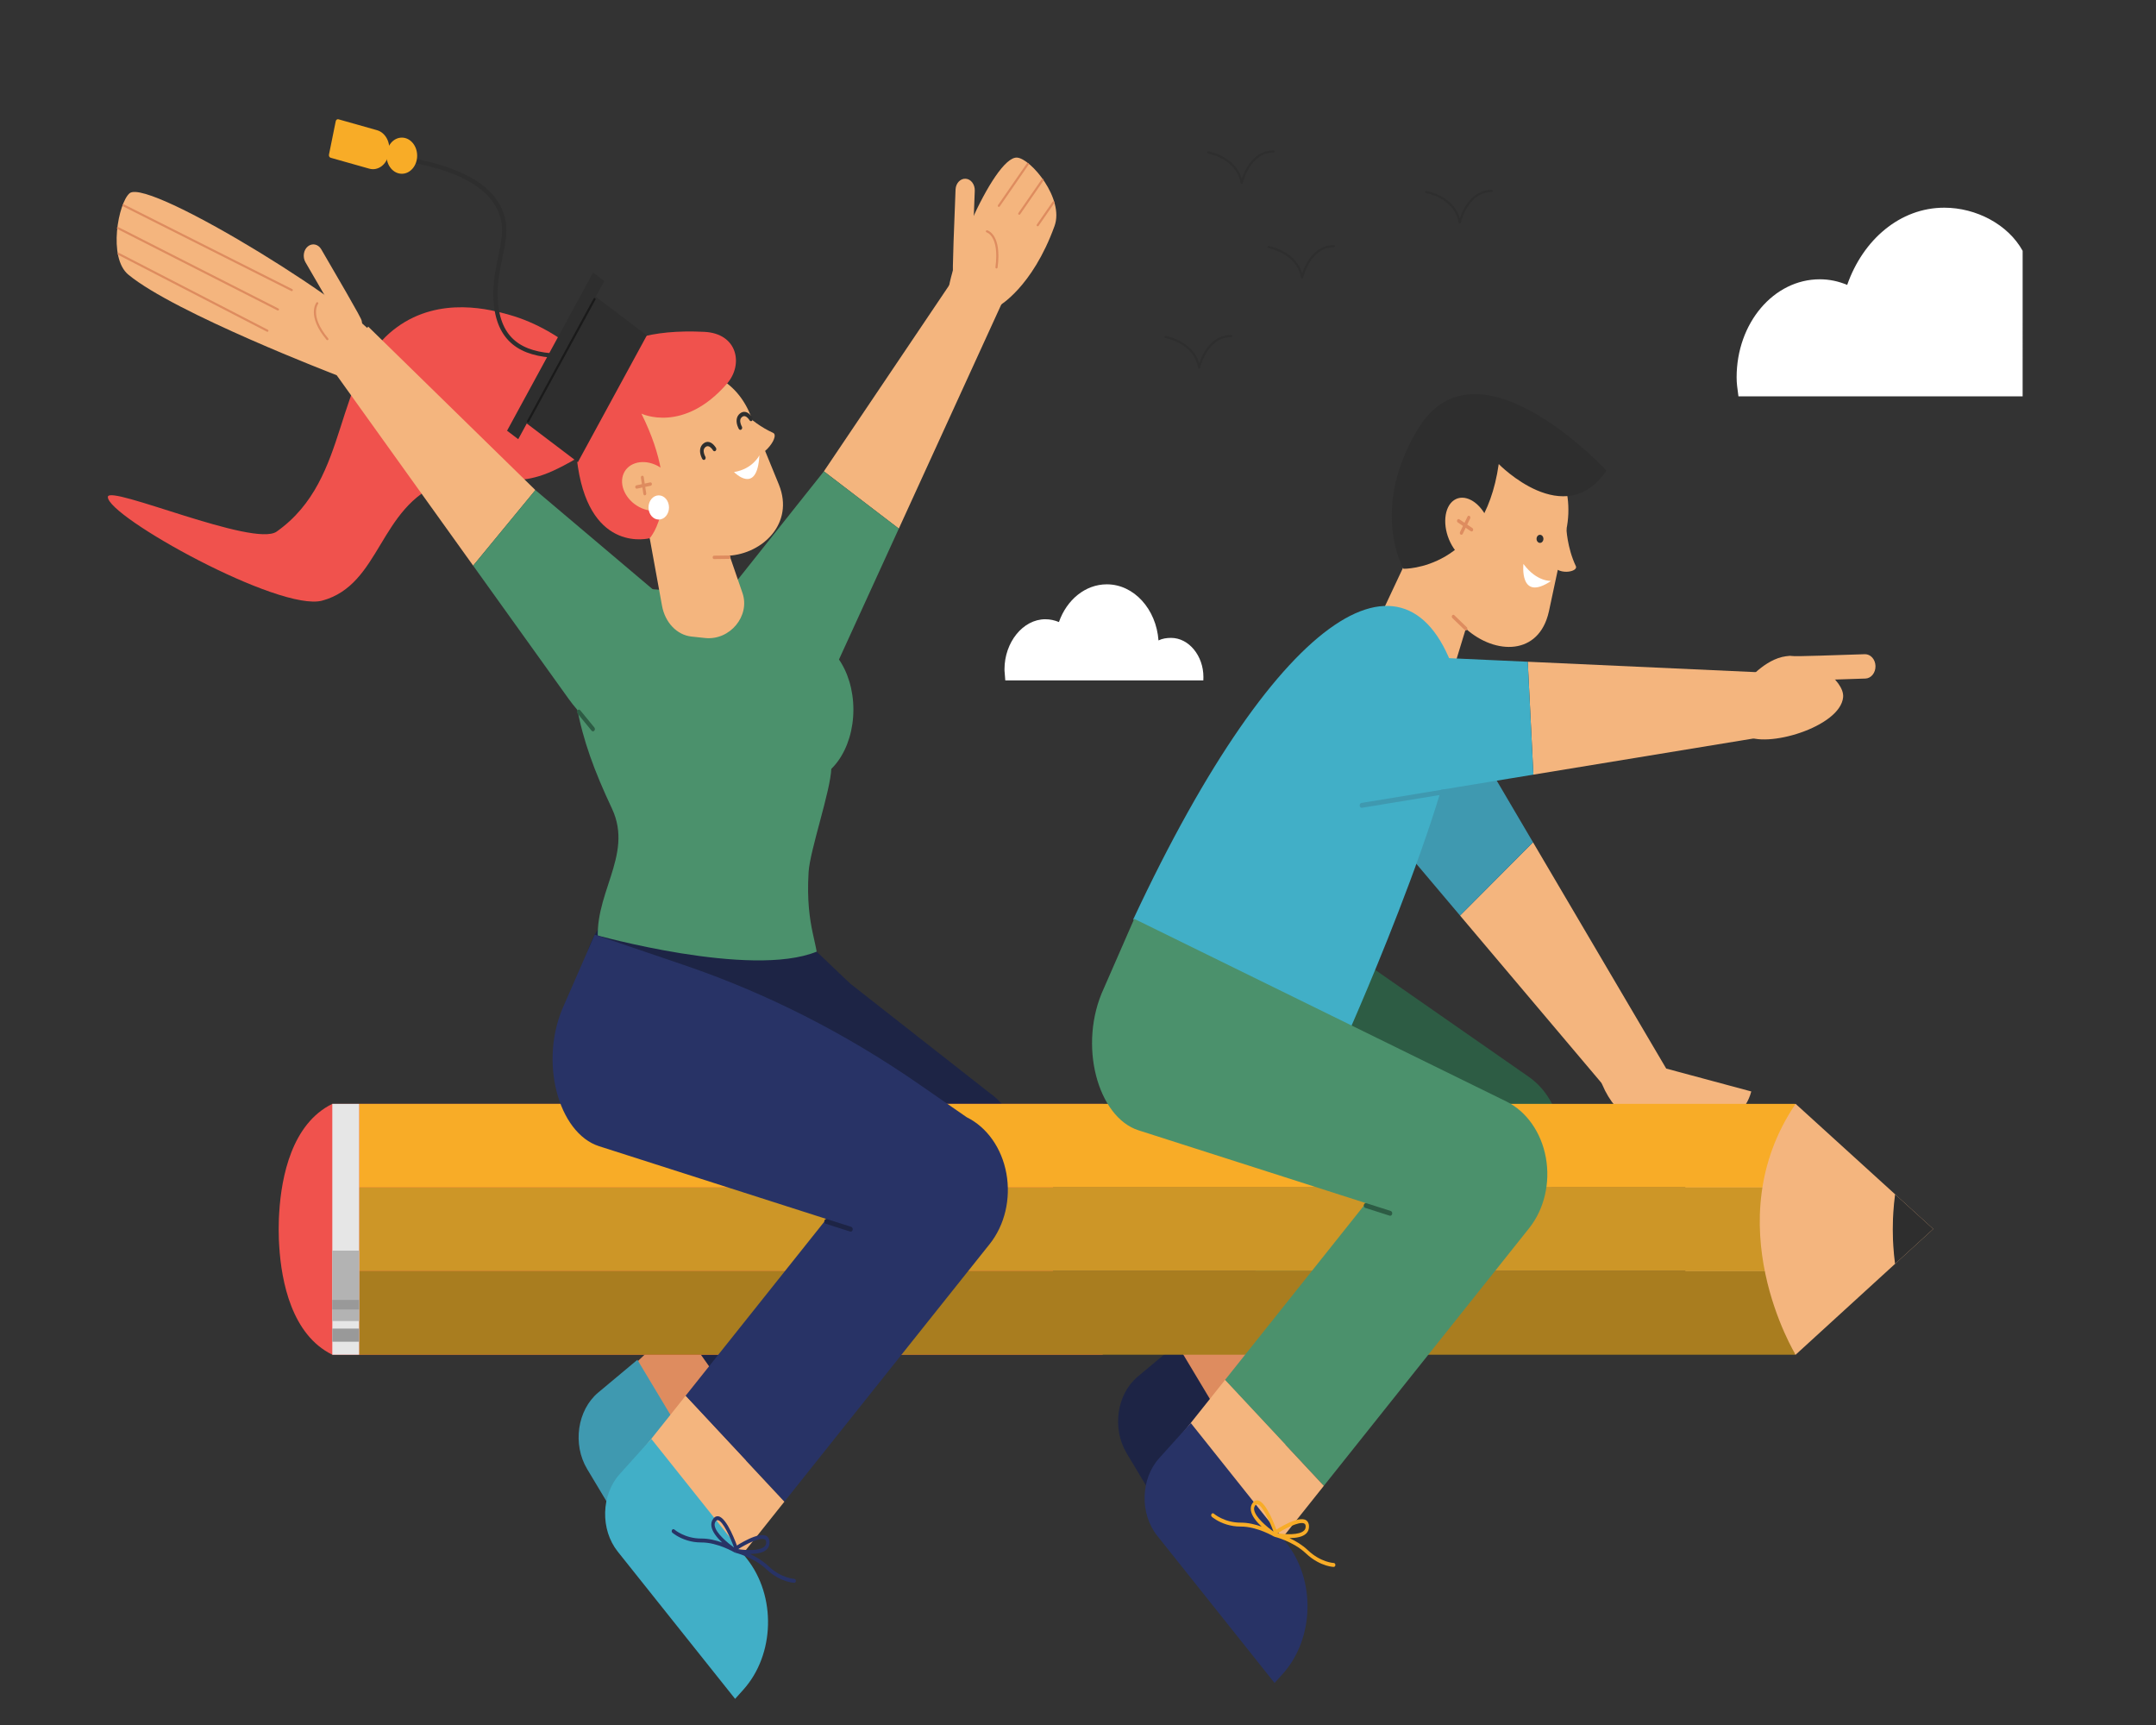 <?xml version="1.0" encoding="utf-8"?>
<!-- Generator: Adobe Illustrator 16.0.2, SVG Export Plug-In . SVG Version: 6.00 Build 0)  -->
<!DOCTYPE svg PUBLIC "-//W3C//DTD SVG 1.1//EN" "http://www.w3.org/Graphics/SVG/1.1/DTD/svg11.dtd">
<svg version="1.1" id="Layer_1" xmlns="http://www.w3.org/2000/svg" xmlns:xlink="http://www.w3.org/1999/xlink" x="0px" y="0px"
	 width="500px" height="400px" viewBox="0 0 500 400" enable-background="new 0 0 500 400" xml:space="preserve">
<rect x="0" y="0" width="500" height="400" fill="#333333" stroke="none"/>
<g>
	<path fill="#FFFFFF" d="M469.072,58.157c-3.382-6.116-10.775-9.996-18.176-9.996c-10.236,0-18.831,7.396-22.513,17.905
		c-2.015-0.84-4.093-1.302-6.352-1.302c-10.676,0-19.289,10.129-19.289,22.734c0,1.538,0.176,2.413,0.423,4.409h65.906"/>
	<path fill="#FFFFFF" d="M279.067,157.772c0.005,0,0.017-0.661,0.017-0.794c0-4.892-3.357-9.061-7.502-9.061
		c-1.034,0-2.018,0.146-2.914,0.591c-0.528-7.261-5.687-13.012-11.978-13.012c-5.013,0-9.309,3.598-11.112,8.748
		c-0.986-0.412-2.048-0.651-3.154-0.651c-5.23,0-9.471,5.403-9.471,11.575c0,0.756,0.063,0.606,0.183,2.602h45.93V157.772z"/>
	<path fill="#F0524D" d="M118.244,73.04c-4.206-1.185-16.133-4.547-26.268,2.894C76.74,87.12,81.74,110.846,64.155,123.272
		c-5.267,3.723-39.015-10.966-39.142-8.051c-0.201,4.526,39.828,26.73,49.708,24.053c13.614-3.687,13.1-21.757,27.858-27.387
		c9.978-3.806,14.621,2.777,26.63-3.164c3.444-1.703,11.131-5.508,12.33-11.949C143.316,87.229,130.003,76.355,118.244,73.04z"/>
	
		<linearGradient id="SVGID_1_" gradientUnits="userSpaceOnUse" x1="2308.493" y1="-1964.137" x2="2361.8" y2="-1964.137" gradientTransform="matrix(-0.288 -0.958 0.958 -0.288 2765.448 1764.925)">
		<stop  offset="0.242" style="stop-color:#F4B57E"/>
		<stop  offset="0.734" style="stop-color:#F4B57E"/>
	</linearGradient>
	<polygon fill="url(#SVGID_1_)" points="222.438,62.719 191.065,109.296 208.445,122.578 232.355,70.286 	"/>
	<path fill="#4B916C" d="M167.702,138.682c-9.942,14.71,1.081,25.829,1.081,25.829c3.961,5.132,11.041,19.345,21.578-2.384
		l18.084-39.55l-17.377-13.279L167.702,138.682z"/>
	<g>
		<path fill="#1D2445" d="M237.047,267.831c-0.367-5.982-3.197-11.367-7.57-14.415l-77.206-60.558l-14.34,23.883
			c-5.33,9.691-2.703,24.824,6.302,29.362l50.251,25.349l-37.178,35.268l19.816,28.06l54.186-51.398
			C235.265,279.623,237.414,273.813,237.047,267.831z"/>
		
			<linearGradient id="SVGID_2_" gradientUnits="userSpaceOnUse" x1="-495.146" y1="-1244.914" x2="-457.313" y2="-1244.914" gradientTransform="matrix(0.99 0.139 -0.139 0.99 457.956 1627.857)">
			<stop  offset="0.242" style="stop-color:#DE8C5F"/>
			<stop  offset="0.734" style="stop-color:#DE8C5F"/>
		</linearGradient>
		<polygon fill="url(#SVGID_2_)" points="140.631,322.537 160.012,351.005 177.12,334.778 157.306,306.72 		"/>
	</g>
	<path fill="#3F99B0" d="M159.112,378.914l-22.942-38.259c-3.442-5.739-2.292-13.688,2.571-17.753l9.08-7.588l18.097,30.176
		c6.119,10.204,4.072,24.33-4.571,31.557L159.112,378.914z"/>
	
		<linearGradient id="SVGID_3_" gradientUnits="userSpaceOnUse" x1="-476.794" y1="-887.198" x2="-450.161" y2="-887.198" gradientTransform="matrix(0.871 0.492 -0.492 0.871 296.897 1150.907)">
		<stop  offset="0.242" style="stop-color:#F4B57E"/>
		<stop  offset="0.734" style="stop-color:#F4B57E"/>
	</linearGradient>
	<polygon fill="url(#SVGID_3_)" points="313.115,157.762 327.974,126.123 339.99,145.611 331.097,174.761 	"/>
	
		<linearGradient id="SVGID_4_" gradientUnits="userSpaceOnUse" x1="149.379" y1="-1662.941" x2="180.219" y2="-1662.941" gradientTransform="matrix(1.228 -0.107 0.188 1.12 455.741 2002.141)">
		<stop  offset="0.242" style="stop-color:#F4B57E"/>
		<stop  offset="0.734" style="stop-color:#F4B57E"/>
	</linearGradient>
	<path fill="url(#SVGID_4_)" d="M339.352,145.235l-5.902-5.754c-5.605-5.465-7.638-10.862-5.051-18.884l7.568-25.63
		c0.021-0.07,0.084-0.111,0.145-0.092l15.57,4.895c8.571,2.695,13.719,13.02,11.551,23.172l-4.021,18.817
		c-0.078,0.343-0.165,0.681-0.259,1.01C356.199,152.32,345.943,151.657,339.352,145.235z"/>
	<path fill="#2E2E2E" d="M325.485,131.89c0,0,18.576,0.405,22.085-24.285c0,0,15.346,15.759,24.991,1.512
		c0,0-29.98-32.296-43.692-9.693C317.504,118.165,325.485,131.89,325.485,131.89z"/>
	
		<linearGradient id="SVGID_5_" gradientUnits="userSpaceOnUse" x1="350.235" y1="-2208.92" x2="360.497" y2="-2208.92" gradientTransform="matrix(0.866 -0.5 0.5 0.866 1137.292 2213.509)">
		<stop  offset="0.242" style="stop-color:#F4B57E"/>
		<stop  offset="0.734" style="stop-color:#F4B57E"/>
	</linearGradient>
	<path fill="url(#SVGID_5_)" d="M344.808,120.02c1.868,3.82,1.489,8.204-0.846,9.798c-2.336,1.591-5.741-0.214-7.611-4.034
		c-1.867-3.82-1.49-8.208,0.846-9.798C339.533,114.395,342.941,116.2,344.808,120.02z"/>
	
		<linearGradient id="SVGID_6_" gradientUnits="userSpaceOnUse" x1="-188.185" y1="-2076.127" x2="-182.502" y2="-2076.621" gradientTransform="matrix(1 0 0 0.611 547.44 1396.241)">
		<stop  offset="0.242" style="stop-color:#F4B57E"/>
		<stop  offset="0.734" style="stop-color:#F4B57E"/>
	</linearGradient>
	<path fill="url(#SVGID_6_)" d="M363.264,122.441c0,0,0.126,4.463,2.195,8.843c0.65,1.373-4.542,2.378-5.749-0.855
		S363.264,122.441,363.264,122.441z"/>
	<g>
		<path fill="#2D5C44" d="M362.154,264.146c-0.364-5.981-3.195-11.369-7.569-14.415l-80.47-56.041l-11.808,21.473
			c-5.329,9.689-1.97,22.719,7.032,27.259l50.253,25.344l-37.179,35.27l19.816,28.06l54.187-51.399
			C360.375,275.939,362.521,270.129,362.154,264.146z"/>
		
			<linearGradient id="SVGID_7_" gradientUnits="userSpaceOnUse" x1="-371.76" y1="-1265.898" x2="-333.929" y2="-1265.898" gradientTransform="matrix(0.99 0.139 -0.139 0.99 457.956 1627.857)">
			<stop  offset="0.242" style="stop-color:#DE8C5F"/>
			<stop  offset="0.734" style="stop-color:#DE8C5F"/>
		</linearGradient>
		<polygon fill="url(#SVGID_7_)" points="265.74,318.854 285.121,347.325 302.229,331.096 282.414,303.036 		"/>
	</g>
	<path fill="#1D2445" d="M284.22,375.229l-22.942-38.258c-3.441-5.74-2.291-13.688,2.57-17.752l9.082-7.589l18.096,30.178
		c6.118,10.202,4.073,24.327-4.57,31.553L284.22,375.229z"/>
	
		<linearGradient id="SVGID_8_" gradientUnits="userSpaceOnUse" x1="-208.838" y1="-1555.057" x2="-161.045" y2="-1555.057" gradientTransform="matrix(1 0 0 1 547.44 1781.439)">
		<stop  offset="0.242" style="stop-color:#F4B57E"/>
		<stop  offset="0.734" style="stop-color:#F4B57E"/>
	</linearGradient>
	<polygon fill="url(#SVGID_8_)" points="386.395,247.756 355.525,195.316 338.602,212.303 376.747,257.448 	"/>
	<path fill="#3F99B0" d="M334.58,159.73c-9.737-16.602-20.244-8.49-20.244-8.49c-5.691,3.222-12.575,15.203-4.586,26.915
		l28.851,34.148l16.924-16.986L334.58,159.73z"/>
	
		<linearGradient id="SVGID_9_" gradientUnits="userSpaceOnUse" x1="-177.501" y1="-1529.513" x2="-141.296" y2="-1529.513" gradientTransform="matrix(1 0 0 1 547.44 1781.439)">
		<stop  offset="0.242" style="stop-color:#F4B57E"/>
		<stop  offset="0.734" style="stop-color:#F4B57E"/>
	</linearGradient>
	<path fill="url(#SVGID_9_)" d="M406.144,253.091c-1.187,4.412-4.658,7.409-8.579,7.409H381.28c-4.839,0-11.342-7.676-11.342-17.147
		l0,0L406.144,253.091L406.144,253.091z"/>
	
		<linearGradient id="SVGID_10_" gradientUnits="userSpaceOnUse" x1="333.371" y1="644.312" x2="391.366" y2="639.84" gradientTransform="matrix(0 1 -1 0 1061.137 -77.145)">
		<stop  offset="0.242" style="stop-color:#F4B57E"/>
		<stop  offset="0.734" style="stop-color:#F4B57E"/>
	</linearGradient>
	<polygon fill="url(#SVGID_10_)" points="416.427,255.969 448.339,284.979 416.427,314.137 390.851,299.308 390.851,273.291 	"/>
	<g>
		<path fill="#F0524D" d="M243.558,288.963c-0.045-0.611-0.127-2.006-0.125-3.912c-0.003-1.904,0.079-3.298,0.125-3.912
			c0.513-8.295,2.922-20.555,12.311-25.17H77.065c-9.39,4.615-11.799,16.875-12.309,25.17c-0.047,0.614-0.129,2.008-0.125,3.912
			c-0.004,1.906,0.078,3.301,0.125,3.912c0.512,8.297,2.92,20.558,12.309,25.172H255.87
			C246.48,309.521,244.071,297.262,243.558,288.963z"/>
	</g>
	<path fill="#2E2E2E" d="M439.083,281.14c-0.044,0.613-0.127,2.007-0.125,3.911c-0.002,1.906,0.081,3.301,0.125,3.912
		c0.079,1.289,0.213,2.677,0.4,4.109l8.855-8.094l-8.842-8.037C439.301,278.404,439.165,279.827,439.083,281.14z"/>
	<rect x="83.283" y="255.969" fill="#F8AC27" width="333.031" height="19.389"/>
	<rect x="83.283" y="275.357" fill="#CD9627" width="333.031" height="19.39"/>
	<rect x="83.283" y="294.747" fill="#A97D1F" width="333.031" height="19.39"/>
	<rect x="77.065" y="255.969" fill="#E6E6E6" width="6.219" height="58.168"/>
	<rect x="77.065" y="290.006" fill="#B3B3B3" width="6.219" height="16.321"/>
	<rect x="77.065" y="301.438" fill="#999999" width="6.219" height="2.213"/>
	<rect x="77.065" y="308.079" fill="#999999" width="6.219" height="3.042"/>
	
		<linearGradient id="SVGID_11_" gradientUnits="userSpaceOnUse" x1="-139.331" y1="-1496.387" x2="-131.018" y2="-1496.387" gradientTransform="matrix(1 0 0 1 547.44 1781.439)">
		<stop  offset="0.242" style="stop-color:#F4B57E"/>
		<stop  offset="0.734" style="stop-color:#F4B57E"/>
	</linearGradient>
	<path fill="url(#SVGID_11_)" d="M416.422,255.969v58.168C416.422,314.137,397.718,283.532,416.422,255.969z"/>
	<path fill="#41AFC7" d="M262.796,213.221l49.859,26.39c0,0,29.654-66.619,25.412-81.309
		C327.828,122.864,297.053,139.93,262.796,213.221z"/>
	
		<linearGradient id="SVGID_12_" gradientUnits="userSpaceOnUse" x1="967.49" y1="-2344.709" x2="1018.176" y2="-2344.709" gradientTransform="matrix(0.602 -0.799 0.799 0.602 1654.003 2369.754)">
		<stop  offset="0.242" style="stop-color:#F4B57E"/>
		<stop  offset="0.734" style="stop-color:#F4B57E"/>
	</linearGradient>
	<polygon fill="url(#SVGID_12_)" points="408.357,155.91 354.306,153.448 355.611,179.626 409.109,170.84 	"/>
	<path fill="#41AFC7" d="M317.624,151.778c-17.09-0.815-17.928,13.973-17.928,13.973c-1.244,7.303,2.716,21.001,15.448,20.522
		l40.468-6.646l-1.304-26.178L317.624,151.778z"/>
	
		<linearGradient id="SVGID_13_" gradientUnits="userSpaceOnUse" x1="-303.43" y1="-1227.153" x2="-281.986" y2="-1227.153" gradientTransform="matrix(0.96 0.28 -0.28 0.96 360.728 1414.762)">
		<stop  offset="0.242" style="stop-color:#F4B57E"/>
		<stop  offset="0.734" style="stop-color:#F4B57E"/>
	</linearGradient>
	<path fill="url(#SVGID_13_)" d="M416.456,157.799c-1.593,0-1.783-0.066-1.975-0.13c-1.271-0.438-1.999-2.006-1.629-3.504
		c0.336-1.355,1.451-2.191,2.61-2.007c1.284,0.062,11.06-0.248,17.018-0.46c1.314-0.03,2.425,1.177,2.465,2.736
		c0.041,1.558-0.997,2.861-2.318,2.91C422.896,157.69,418.511,157.799,416.456,157.799z M415.817,152.242
		C415.818,152.242,415.818,152.244,415.817,152.242C415.818,152.244,415.818,152.242,415.817,152.242z M415.815,152.242
		L415.815,152.242L415.815,152.242z"/>
	
		<linearGradient id="SVGID_14_" gradientUnits="userSpaceOnUse" x1="-144.548" y1="-1619.652" x2="-119.988" y2="-1619.652" gradientTransform="matrix(1 0 0 1 547.44 1781.439)">
		<stop  offset="0.242" style="stop-color:#F4B57E"/>
		<stop  offset="0.734" style="stop-color:#F4B57E"/>
	</linearGradient>
	<path fill="url(#SVGID_14_)" d="M405.51,157.573c0,0,4.537-5.463,9.641-5.463c4.42,0,12.685,5.536,12.288,9.583
		c-0.677,6.927-18.06,11.991-22.674,8.79C400.153,167.279,405.51,157.573,405.51,157.573z"/>
	<path fill="#3F99B0" d="M315.795,187.313c-0.233,0-0.438-0.205-0.471-0.487c-0.036-0.31,0.146-0.594,0.406-0.635l19.069-3.132
		c0.255-0.048,0.502,0.171,0.54,0.483c0.034,0.306-0.147,0.592-0.409,0.635l-19.068,3.132
		C315.84,187.312,315.82,187.313,315.795,187.313z"/>
	<g>
		<path fill="#4B916C" d="M358.501,268.436c-1.063-5.865-4.498-10.739-9.189-13.039l-86.271-42.338L256,229.166
			c-6.095,13.064-1.42,29.908,8.031,32.934l52.74,16.882l-32.679,41.012l22.918,24.548l47.632-59.769
			C358.119,280.401,359.566,274.298,358.501,268.436z"/>
		
			<linearGradient id="SVGID_15_" gradientUnits="userSpaceOnUse" x1="-278.005" y1="-1439.738" x2="-240.429" y2="-1439.738" gradientTransform="matrix(1 0 0 1 547.44 1781.439)">
			<stop  offset="0.242" style="stop-color:#F4B57E"/>
			<stop  offset="0.734" style="stop-color:#F4B57E"/>
		</linearGradient>
		<polygon fill="url(#SVGID_15_)" points="269.435,338.383 291.973,363.409 307.011,344.541 284.093,319.993 		"/>
	</g>
	<g>
		<path fill="#283366" d="M295.589,390.256l-27.215-34.137c-4.083-5.122-3.875-13.182,0.464-18.001l7.325-8.138l22.104,27.729
			c6.904,8.661,6.556,22.29-0.784,30.44L295.589,390.256z"/>
		<g>
			<path fill="#F8AC27" d="M307.582,363.018c-1.232-0.373-2.98-1.156-4.732-2.815c-2.986-2.823-7.282-3.86-7.327-3.866l0.085-0.549
				c-0.078-0.038-0.147-0.104-0.19-0.199c-0.104-0.22-0.035-0.495,0.148-0.618c0.568-0.374,5.605-3.641,7.359-2.435
				c0.287,0.193,0.632,0.595,0.646,1.401c0.012,0.652-0.198,1.205-0.621,1.633c-0.824,0.843-2.406,1.082-3.899,1.09
				c1.367,0.638,2.936,1.558,4.284,2.832c2.96,2.801,5.95,2.945,5.979,2.943c0.214,0.01,0.382,0.216,0.376,0.47
				c-0.009,0.251-0.186,0.446-0.396,0.44C309.23,363.343,308.573,363.312,307.582,363.018z M302.318,353.221
				c-1.179-0.354-4.131,1.121-6.04,2.326c1.764,0.261,5.053,0.479,6.166-0.659c0.248-0.254,0.361-0.548,0.354-0.933
				c-0.007-0.408-0.143-0.553-0.259-0.631C302.475,353.281,302.401,353.244,302.318,353.221z"/>
			<path fill="#F8AC27" d="M284.521,353.521c-2.142-0.644-3.408-1.737-3.482-1.801c-0.17-0.151-0.206-0.435-0.079-0.636
				c0.126-0.2,0.369-0.249,0.538-0.096c0.023,0.024,2.457,2.113,6.235,2.086c1.727-0.01,3.439,0.426,4.847,0.926
				c-1.165-1.102-2.281-2.45-2.481-3.713c-0.105-0.651,0.023-1.235,0.375-1.737c0.438-0.625,0.918-0.684,1.246-0.625
				c2.034,0.358,4.232,6.599,4.479,7.309c0.08,0.231-0.013,0.498-0.209,0.593c-0.084,0.042-0.152,0.049-0.253,0.02l-0.225,0.489
				c-0.038-0.027-3.951-2.374-7.775-2.352C286.521,353.989,285.442,353.798,284.521,353.521z M291.676,348.836
				c-0.023-0.007-0.048-0.012-0.07-0.017c-0.134-0.021-0.315-0.009-0.538,0.307c-0.205,0.29-0.271,0.606-0.213,0.99
				c0.275,1.71,2.965,3.95,4.483,5.038C294.437,352.703,292.795,349.173,291.676,348.836z"/>
		</g>
	</g>
	<path fill="#2E2E2E" d="M357.14,124.012c0.439,0,0.797,0.421,0.797,0.939c0,0.518-0.357,0.939-0.797,0.939
		s-0.797-0.421-0.797-0.939C356.343,124.433,356.7,124.012,357.14,124.012z"/>
	<path fill="#FFFFFF" d="M359.731,134.701c0,0-3.33,0.27-6.432-3.932C353.3,130.769,352.269,139.717,359.731,134.701z"/>
	
		<linearGradient id="SVGID_16_" gradientUnits="userSpaceOnUse" x1="-425.364" y1="-908.732" x2="-424.341" y2="-908.732" gradientTransform="matrix(0.869 0.496 -0.496 0.869 258.39 1121.591)">
		<stop  offset="0.242" style="stop-color:#DE8C5F"/>
		<stop  offset="0.734" style="stop-color:#DE8C5F"/>
	</linearGradient>
	<path fill="url(#SVGID_16_)" d="M338.91,124.012c-0.059,0-0.12-0.018-0.177-0.057c-0.173-0.115-0.232-0.374-0.136-0.579
		l1.728-3.573c0.099-0.203,0.317-0.273,0.491-0.158c0.171,0.118,0.232,0.376,0.131,0.579l-1.724,3.573
		C339.155,123.936,339.035,124.012,338.91,124.012z"/>
	
		<linearGradient id="SVGID_17_" gradientUnits="userSpaceOnUse" x1="1063.414" y1="649.069" x2="1064.501" y2="649.069" gradientTransform="matrix(-0.496 0.869 -0.869 -0.496 1430.788 -480.566)">
		<stop  offset="0.242" style="stop-color:#DE8C5F"/>
		<stop  offset="0.734" style="stop-color:#DE8C5F"/>
	</linearGradient>
	<path fill="url(#SVGID_17_)" d="M341.286,123.246c-0.061,0-0.12-0.019-0.177-0.056l-3.026-2.039
		c-0.175-0.115-0.234-0.374-0.136-0.579c0.1-0.203,0.319-0.274,0.491-0.155l3.026,2.037c0.174,0.115,0.233,0.376,0.136,0.579
		C341.532,123.17,341.41,123.246,341.286,123.246z"/>
	<path fill="#2D5C44" d="M322.392,281.914c-0.041,0-0.083-0.006-0.126-0.021l-5.645-1.803c-0.257-0.081-0.407-0.392-0.337-0.693
		c0.07-0.3,0.33-0.475,0.589-0.396l5.645,1.801c0.253,0.082,0.405,0.392,0.338,0.696
		C322.796,281.749,322.604,281.914,322.392,281.914z"/>
	
		<linearGradient id="SVGID_18_" gradientUnits="userSpaceOnUse" x1="-210.759" y1="-1637.058" x2="-207.142" y2="-1637.058" gradientTransform="matrix(1 0 0 1 547.44 1781.439)">
		<stop  offset="0.242" style="stop-color:#DE8C5F"/>
		<stop  offset="0.734" style="stop-color:#DE8C5F"/>
	</linearGradient>
	<path fill="url(#SVGID_18_)" d="M339.938,146.206c-0.079,0-0.16-0.033-0.227-0.095l-2.898-2.803
		c-0.153-0.148-0.177-0.415-0.05-0.595c0.125-0.181,0.353-0.208,0.503-0.06l2.899,2.8c0.155,0.146,0.177,0.416,0.052,0.597
		C340.146,146.151,340.044,146.206,339.938,146.206z"/>
	<path fill="#4B916C" d="M138.863,219.763l50.319,8.244c0,0,0.191-1.081,0.416-3.213c0.592-5.648-2.867-9.278-2.077-22.551
		c0.304-5.095,5.145-18.971,5.272-24.106c0.474-18.871-0.604-36.009-6.03-36.572c-36.11-3.734-60.085-16.738-52.964,22.42
		c1.392,7.646,4.028,14.822,8.115,23.496C147.15,198.594,136.959,207.751,138.863,219.763z"/>
	<path fill="#1D2445" d="M137.932,216.741c0,0,36.167,10.188,51.465,3.927l7.689,7.339l-35.785,11.268L137.932,216.741z"/>
	<g>
		<path fill="#283366" d="M233.392,272.117c-1.063-5.865-4.497-10.738-9.189-13.039l-11.069-7.668
			c-17.135-11.868-35.462-21.157-54.553-27.649l-20.65-7.021l-7.039,16.109c-6.096,13.064-1.418,29.905,8.031,32.933l52.741,16.883
			l-32.682,41.008l22.921,24.547l47.629-59.766C233.012,284.086,234.455,277.979,233.392,272.117z"/>
		
			<linearGradient id="SVGID_19_" gradientUnits="userSpaceOnUse" x1="-403.112" y1="-1436.056" x2="-365.538" y2="-1436.056" gradientTransform="matrix(1 0 0 1 547.44 1781.439)">
			<stop  offset="0.242" style="stop-color:#F4B57E"/>
			<stop  offset="0.734" style="stop-color:#F4B57E"/>
		</linearGradient>
		<polygon fill="url(#SVGID_19_)" points="144.328,342.066 166.864,367.093 181.902,348.222 158.983,323.675 		"/>
	</g>
	<g>
		<path fill="#41AFC7" d="M170.481,393.939l-27.215-34.139c-4.083-5.119-3.875-13.179,0.462-17.999l7.326-8.139l22.105,27.726
			c6.905,8.663,6.553,22.292-0.783,30.441L170.481,393.939z"/>
		<g>
			<path fill="#283366" d="M182.475,366.698c-1.234-0.368-2.98-1.153-4.732-2.812c-2.988-2.825-7.285-3.861-7.328-3.867l0.084-0.546
				c-0.079-0.037-0.147-0.104-0.191-0.199c-0.103-0.22-0.035-0.496,0.148-0.621c0.57-0.372,5.607-3.637,7.361-2.434
				c0.285,0.193,0.632,0.597,0.646,1.401c0.01,0.654-0.198,1.207-0.623,1.637c-0.822,0.842-2.406,1.081-3.898,1.089
				c1.367,0.636,2.935,1.556,4.282,2.833c2.958,2.796,5.951,2.94,5.979,2.94c0.216,0.01,0.382,0.219,0.375,0.47
				c-0.006,0.25-0.183,0.445-0.396,0.438C184.121,367.025,183.464,366.997,182.475,366.698z M177.209,356.903
				c-1.179-0.354-4.129,1.12-6.038,2.324c1.762,0.262,5.051,0.479,6.166-0.658c0.25-0.256,0.363-0.548,0.355-0.932
				c-0.005-0.409-0.142-0.553-0.259-0.629C177.367,356.963,177.292,356.928,177.209,356.903z"/>
			<path fill="#283366" d="M159.416,357.204c-2.143-0.643-3.41-1.735-3.484-1.8c-0.172-0.148-0.207-0.435-0.08-0.634
				c0.126-0.203,0.367-0.249,0.539-0.096c0.022,0.022,2.457,2.108,6.234,2.086c1.727-0.01,3.441,0.426,4.846,0.927
				c-1.164-1.103-2.278-2.453-2.479-3.716c-0.105-0.651,0.021-1.236,0.375-1.736c0.436-0.624,0.918-0.685,1.245-0.624
				c2.034,0.355,4.231,6.598,4.479,7.31c0.081,0.228-0.013,0.496-0.209,0.592c-0.084,0.041-0.153,0.047-0.254,0.016l-0.221,0.491
				c-0.04-0.027-3.955-2.374-7.779-2.349C161.414,357.675,160.336,357.48,159.416,357.204z M166.569,352.521
				c-0.025-0.008-0.048-0.012-0.073-0.017c-0.133-0.024-0.315-0.012-0.536,0.306c-0.205,0.293-0.271,0.607-0.211,0.987
				c0.272,1.715,2.965,3.955,4.482,5.043C169.329,356.387,167.686,352.858,166.569,352.521z"/>
		</g>
	</g>
	<path fill="#1D2445" d="M197.282,285.599c-0.038,0-0.083-0.008-0.124-0.021l-5.647-1.804c-0.253-0.082-0.405-0.393-0.335-0.692
		c0.069-0.302,0.328-0.477,0.587-0.397l5.646,1.802c0.256,0.082,0.406,0.391,0.337,0.694
		C197.687,285.434,197.493,285.599,197.282,285.599z"/>
	
		<linearGradient id="SVGID_20_" gradientUnits="userSpaceOnUse" x1="2524.689" y1="198.235" x2="2568.824" y2="198.235" gradientTransform="matrix(-0.996 0.095 -0.095 -0.996 2655.082 59.034)">
		<stop  offset="0.242" style="stop-color:#F4B57E"/>
		<stop  offset="0.734" style="stop-color:#F4B57E"/>
	</linearGradient>
	<polygon fill="url(#SVGID_20_)" points="77.169,85.736 109.731,131.163 124.16,113.641 85.392,75.735 	"/>
	<path fill="#4B916C" d="M131.828,161.993c10.274,14.386,19.416,5.765,19.416,5.765c5.035-3.583,9.617-20.062,1.331-30.094
		l-28.416-24.024l-14.429,17.524L131.828,161.993z"/>
	<path fill="#2D5C44" d="M133.892,165.389c-0.13-0.207-0.113-0.501,0.046-0.689c0.175-0.202,0.458-0.2,0.631,0.006l3.264,3.986
		c0.175,0.203,0.172,0.542-0.006,0.745c-0.175,0.205-0.458,0.201-0.629-0.006l-3.264-3.983
		C133.919,165.427,133.905,165.41,133.892,165.389z"/>
	<g>
		
			<linearGradient id="SVGID_21_" gradientUnits="userSpaceOnUse" x1="2718.358" y1="-1594.332" x2="2741.659" y2="-1594.332" gradientTransform="matrix(-0.542 -0.84 0.84 -0.542 2896.475 1497.565)">
			<stop  offset="0.242" style="stop-color:#F4B57E"/>
			<stop  offset="0.734" style="stop-color:#F4B57E"/>
		</linearGradient>
		<path fill="url(#SVGID_21_)" d="M82.973,72.525c0.808,1.472,0.86,1.68,0.912,1.891c0.35,1.396-0.321,2.861-1.503,3.275
			c-1.07,0.374-2.186-0.237-2.651-1.398c-0.603-1.218-5.748-10.1-8.902-15.5c-0.682-1.201-0.442-2.834,0.572-3.66
			c1.016-0.825,2.402-0.524,3.101,0.674C79.651,66.628,81.936,70.627,82.973,72.525z M79.611,75.921
			C79.611,75.917,79.611,75.917,79.611,75.921C79.611,75.917,79.611,75.917,79.611,75.921z M79.611,75.923L79.611,75.923
			L79.611,75.923z"/>
		
			<linearGradient id="SVGID_22_" gradientUnits="userSpaceOnUse" x1="2821.8" y1="-1335.399" x2="2888.386" y2="-1335.399" gradientTransform="matrix(-0.675 -0.738 0.738 -0.675 2967.281 1272.636)">
			<stop  offset="0.242" style="stop-color:#F4B57E"/>
			<stop  offset="0.734" style="stop-color:#F4B57E"/>
		</linearGradient>
		<path fill="url(#SVGID_22_)" d="M78.072,86.997c0,0-37.505-14.374-48.302-23.306c-4.782-3.955-2.332-16.648,0.276-18.873
			c4.462-3.807,56.835,28.911,57.871,34.669C88.95,85.247,78.072,86.997,78.072,86.997z"/>
		<g>
			
				<linearGradient id="SVGID_23_" gradientUnits="userSpaceOnUse" x1="-519.062" y1="-1724.001" x2="-479.529" y2="-1724.001" gradientTransform="matrix(1 0 0 1 547.44 1781.439)">
				<stop  offset="0.242" style="stop-color:#DE8C5F"/>
				<stop  offset="0.734" style="stop-color:#DE8C5F"/>
			</linearGradient>
			
				<line fill="none" stroke="url(#SVGID_23_)" stroke-width="0.5" stroke-linecap="round" stroke-miterlimit="10" x1="28.627" y1="47.614" x2="67.661" y2="67.263"/>
			
				<linearGradient id="SVGID_24_" gradientUnits="userSpaceOnUse" x1="-520.335" y1="-1719.115" x2="-482.736" y2="-1719.115" gradientTransform="matrix(1 0 0 1 547.44 1781.439)">
				<stop  offset="0.242" style="stop-color:#DE8C5F"/>
				<stop  offset="0.734" style="stop-color:#DE8C5F"/>
			</linearGradient>
			
				<line fill="none" stroke="url(#SVGID_24_)" stroke-width="0.5" stroke-linecap="round" stroke-miterlimit="10" x1="27.354" y1="52.891" x2="64.454" y2="71.757"/>
			
				<linearGradient id="SVGID_25_" gradientUnits="userSpaceOnUse" x1="-520.156" y1="-1713.651" x2="-485.18" y2="-1713.651" gradientTransform="matrix(1 0 0 1 547.44 1781.439)">
				<stop  offset="0.242" style="stop-color:#DE8C5F"/>
				<stop  offset="0.734" style="stop-color:#DE8C5F"/>
			</linearGradient>
			
				<line fill="none" stroke="url(#SVGID_25_)" stroke-width="0.5" stroke-linecap="round" stroke-miterlimit="10" x1="27.534" y1="58.885" x2="62.01" y2="76.691"/>
		</g>
	</g>
	
		<linearGradient id="SVGID_26_" gradientUnits="userSpaceOnUse" x1="-208.621" y1="-2173.158" x2="-189.651" y2="-2173.158" gradientTransform="matrix(0.983 -0.182 0.15 0.811 683.695 1860.609)">
		<stop  offset="0.242" style="stop-color:#F4B57E"/>
		<stop  offset="0.734" style="stop-color:#F4B57E"/>
	</linearGradient>
	<path fill="url(#SVGID_26_)" d="M153.53,140.473l-3.134-17.211l18.21,3.837l3.583,10.406c1.833,5.325-2.921,11.051-8.667,10.439
		l-3.166-0.337C157.003,147.25,154.236,144.36,153.53,140.473z"/>
	
		<linearGradient id="SVGID_27_" gradientUnits="userSpaceOnUse" x1="851.499" y1="-2288.479" x2="883.384" y2="-2288.479" gradientTransform="matrix(0.873 -0.87 0.863 0.738 1378.192 2551.926)">
		<stop  offset="0.242" style="stop-color:#F4B57E"/>
		<stop  offset="0.734" style="stop-color:#F4B57E"/>
	</linearGradient>
	<path fill="url(#SVGID_27_)" d="M168.211,128.887l-7.133,0.057c-6.778,0.052-10.962-2.369-13.179-9.929l-7.577-23.662
		c-0.021-0.066,0.005-0.138,0.058-0.167l13.609-7.494c7.489-4.125,16.397-0.378,19.992,8.407l6.66,16.289
		c0.119,0.3,0.228,0.601,0.329,0.906C183.842,122.057,176.174,128.828,168.211,128.887z"/>
	<path fill="#F0524D" d="M150.678,124.805c0,0,8.074-8.767-1.928-28.893c0,0,9.729,4.734,19.877-6.986
		c3.803-4.393,2.461-11.596-5.282-11.975c-24.74-1.214-32.54,10.395-29.312,31.374C137.132,128.469,150.678,124.805,150.678,124.805
		z"/>
	
		<linearGradient id="SVGID_28_" gradientUnits="userSpaceOnUse" x1="1380.686" y1="-2515.158" x2="1391.263" y2="-2515.158" gradientTransform="matrix(0.343 -0.939 0.939 0.343 2036.817 2277.962)">
		<stop  offset="0.242" style="stop-color:#F4B57E"/>
		<stop  offset="0.734" style="stop-color:#F4B57E"/>
	</linearGradient>
	<path fill="url(#SVGID_28_)" d="M151.948,107.757c3.271,1.411,5.223,4.814,4.357,7.601c-0.862,2.785-4.21,3.902-7.483,2.491
		c-3.271-1.411-5.223-4.814-4.359-7.601C145.327,107.462,148.677,106.346,151.948,107.757z"/>
	
		<linearGradient id="SVGID_29_" gradientUnits="userSpaceOnUse" x1="552.84" y1="-4552.173" x2="561.414" y2="-4552.917" gradientTransform="matrix(0.767 -0.642 0.26 0.311 929.142 1872.685)">
		<stop  offset="0.242" style="stop-color:#F4B57E"/>
		<stop  offset="0.734" style="stop-color:#F4B57E"/>
	</linearGradient>
	<path fill="url(#SVGID_29_)" d="M170.111,93.135c0,0,3.564,4.703,9.179,7.235c1.757,0.789-3.098,7.441-6.894,5.231
		S170.111,93.135,170.111,93.135z"/>
	<path fill="#FFFFFF" d="M176.115,105.572c0,0-1.532,3.198-5.891,3.888C170.222,109.458,175.588,114.998,176.115,105.572z"/>
	<g>
		
			<linearGradient id="SVGID_30_" gradientUnits="userSpaceOnUse" x1="-169.776" y1="-1953.11" x2="-169.003" y2="-1953.11" gradientTransform="matrix(0.984 -0.177 0.177 0.984 662.251 2004.805)">
			<stop  offset="0.242" style="stop-color:#DE8C5F"/>
			<stop  offset="0.734" style="stop-color:#DE8C5F"/>
		</linearGradient>
		<path fill="url(#SVGID_30_)" d="M149.753,114.777c-0.043,0.041-0.096,0.074-0.155,0.084c-0.181,0.039-0.356-0.103-0.388-0.317
			l-0.576-3.772c-0.033-0.216,0.089-0.42,0.269-0.46c0.182-0.039,0.355,0.104,0.388,0.32l0.576,3.771
			C149.891,114.547,149.843,114.689,149.753,114.777z"/>
		
			<linearGradient id="SVGID_31_" gradientUnits="userSpaceOnUse" x1="19.714" y1="392.194" x2="20.6" y2="392.194" gradientTransform="matrix(0.177 0.984 -0.984 0.177 531.675 23.212)">
			<stop  offset="0.242" style="stop-color:#DE8C5F"/>
			<stop  offset="0.734" style="stop-color:#DE8C5F"/>
		</linearGradient>
		<path fill="url(#SVGID_31_)" d="M151.063,112.549c-0.044,0.043-0.097,0.075-0.156,0.086l-3.198,0.679
			c-0.18,0.041-0.355-0.104-0.386-0.318c-0.035-0.214,0.089-0.421,0.269-0.458l3.196-0.679c0.182-0.041,0.357,0.104,0.39,0.318
			C151.2,112.321,151.152,112.462,151.063,112.549z"/>
	</g>
	
		<linearGradient id="SVGID_32_" gradientUnits="userSpaceOnUse" x1="532.975" y1="-2414.901" x2="536.398" y2="-2414.901" gradientTransform="matrix(0.767 -0.642 0.642 0.767 1307.179 2324.374)">
		<stop  offset="0.242" style="stop-color:#DE8C5F"/>
		<stop  offset="0.734" style="stop-color:#DE8C5F"/>
	</linearGradient>
	<path fill="url(#SVGID_32_)" d="M169.306,129.504c-0.059,0.058-0.131,0.091-0.211,0.091l-3.491,0.045
		c-0.184,0.002-0.333-0.173-0.337-0.39c-0.001-0.22,0.149-0.398,0.329-0.399l3.492-0.045c0.182-0.002,0.335,0.173,0.337,0.39
		C169.428,129.321,169.38,129.43,169.306,129.504z"/>
	<path fill="#2E2E2E" d="M163.225,106.655c-0.133,0-0.264-0.074-0.345-0.21c-0.029-0.047-0.675-1.148-0.507-2.263
		c0.083-0.542,0.333-0.99,0.749-1.327c0.414-0.337,0.86-0.458,1.316-0.355c0.941,0.208,1.583,1.314,1.61,1.362
		c0.13,0.226,0.079,0.536-0.113,0.692c-0.193,0.154-0.456,0.096-0.587-0.133c-0.131-0.224-0.576-0.832-1.068-0.939
		c-0.239-0.054-0.458,0.014-0.679,0.195c-0.223,0.186-0.353,0.406-0.395,0.678c-0.09,0.583,0.235,1.292,0.367,1.517
		c0.131,0.224,0.086,0.535-0.107,0.693C163.392,106.626,163.306,106.655,163.225,106.655z"/>
	<path fill="#2E2E2E" d="M171.698,99.686c-0.134,0-0.264-0.074-0.345-0.211c-0.028-0.046-0.672-1.148-0.506-2.259
		c0.083-0.543,0.335-0.99,0.75-1.327c0.413-0.337,0.857-0.46,1.315-0.357c0.943,0.211,1.583,1.314,1.608,1.362
		c0.13,0.227,0.08,0.536-0.112,0.69c-0.19,0.154-0.454,0.095-0.587-0.132c-0.131-0.224-0.576-0.833-1.067-0.94
		c-0.234-0.05-0.458,0.014-0.679,0.195c-0.223,0.185-0.354,0.405-0.395,0.68c-0.091,0.583,0.233,1.29,0.365,1.515
		c0.132,0.226,0.086,0.536-0.107,0.693C171.867,99.658,171.781,99.686,171.698,99.686z"/>
	<g>
		<g>
			<path fill="none" stroke="#2E2E2E" stroke-miterlimit="10" d="M130.706,82.528c-8.506,0-14.412-2.578-15.606-11.279
				c-1.192-8.69,3.195-15.099,1.367-21.159c-1.458-4.833-6.407-10.466-22.305-13.158"/>
			<g>
				<polygon fill="#2E2E2E" points="120.481,96.924 136.477,67.522 150.006,77.78 134.01,107.182 				"/>
				<polygon fill="#2E2E2E" points="117.592,99.876 137.55,63.193 140.144,65.16 120.186,101.841 				"/>
				
					<line fill="none" stroke="#1A1A1A" stroke-width="0.5" stroke-linecap="round" stroke-miterlimit="10" x1="137.877" y1="69.354" x2="122.454" y2="97.696"/>
			</g>
		</g>
		<g>
			<path fill="#F8AC27" d="M93.194,31.909c1.959,0,3.55,1.877,3.55,4.193c0,2.313-1.591,4.19-3.55,4.19
				c-1.962,0-3.552-1.877-3.552-4.19C89.642,33.786,91.232,31.909,93.194,31.909z"/>
			<path fill="#F8AC27" d="M85.629,39.109l-8.949-2.53c-0.281-0.08-0.455-0.414-0.386-0.741l1.565-7.722
				c0.068-0.332,0.348-0.536,0.629-0.456l8.948,2.53c1.998,0.563,3.228,2.931,2.751,5.288l-0.08,0.384
				C89.632,38.22,87.627,39.674,85.629,39.109z"/>
		</g>
	</g>
	
		<linearGradient id="SVGID_33_" gradientUnits="userSpaceOnUse" x1="1965.8" y1="778.363" x2="1990.209" y2="778.363" gradientTransform="matrix(0.017 -1 -1 -0.017 967.577 2044.917)">
		<stop  offset="0.242" style="stop-color:#F4B57E"/>
		<stop  offset="0.734" style="stop-color:#F4B57E"/>
	</linearGradient>
	<path fill="url(#SVGID_33_)" d="M221.604,43.948c0.06-1.452,1.104-2.573,2.336-2.502c1.23,0.069,2.161,1.312,2.12,2.753
		c-0.266,6.551-0.668,17.302-0.639,18.713c0.125,1.277-0.551,2.49-1.629,2.838c-1.186,0.384-2.415-0.442-2.736-1.846
		c-0.05-0.215-0.101-0.421-0.072-2.175C221.016,59.473,221.17,54.648,221.604,43.948z M225.357,62.517
		C225.357,62.517,225.357,62.519,225.357,62.517C225.357,62.519,225.357,62.517,225.357,62.517z M225.357,62.521L225.357,62.521
		L225.357,62.521z"/>
	
		<linearGradient id="SVGID_34_" gradientUnits="userSpaceOnUse" x1="1683.268" y1="884.613" x2="1721.688" y2="884.613" gradientTransform="matrix(0.184 -0.983 -0.983 -0.184 788.802 1891.954)">
		<stop  offset="0.242" style="stop-color:#F4B57E"/>
		<stop  offset="0.734" style="stop-color:#F4B57E"/>
	</linearGradient>
	<path fill="url(#SVGID_34_)" d="M231.612,70.974c0,0,7.764-4.251,12.945-18.563c2.294-6.334-5.458-15.598-8.665-15.864
		c-5.492-0.454-17.691,28.638-15.998,34.177C221.586,76.26,231.612,70.974,231.612,70.974z"/>
	<g>
		
			<linearGradient id="SVGID_35_" gradientUnits="userSpaceOnUse" x1="1909.627" y1="-2372.008" x2="1920.926" y2="-2372.008" gradientTransform="matrix(-0.85 0.527 0.527 0.85 3113.163 1048.454)">
			<stop  offset="0.242" style="stop-color:#DE8C5F"/>
			<stop  offset="0.734" style="stop-color:#DE8C5F"/>
		</linearGradient>
		
			<line fill="none" stroke="url(#SVGID_35_)" stroke-width="0.5" stroke-linecap="round" stroke-miterlimit="10" x1="238.344" y1="38.041" x2="231.644" y2="47.725"/>
		
			<linearGradient id="SVGID_36_" gradientUnits="userSpaceOnUse" x1="1908.649" y1="-2367.511" x2="1917.865" y2="-2367.511" gradientTransform="matrix(-0.85 0.527 0.527 0.85 3113.163 1048.454)">
			<stop  offset="0.242" style="stop-color:#DE8C5F"/>
			<stop  offset="0.734" style="stop-color:#DE8C5F"/>
		</linearGradient>
		
			<line fill="none" stroke="url(#SVGID_36_)" stroke-width="0.5" stroke-linecap="round" stroke-miterlimit="10" x1="241.784" y1="41.732" x2="236.377" y2="49.548"/>
		
			<linearGradient id="SVGID_37_" gradientUnits="userSpaceOnUse" x1="1909.247" y1="-2362.371" x2="1915.641" y2="-2362.371" gradientTransform="matrix(-0.85 0.527 0.527 0.85 3113.163 1048.454)">
			<stop  offset="0.242" style="stop-color:#DE8C5F"/>
			<stop  offset="0.734" style="stop-color:#DE8C5F"/>
		</linearGradient>
		
			<line fill="none" stroke="url(#SVGID_37_)" stroke-width="0.5" stroke-linecap="round" stroke-miterlimit="10" x1="244.311" y1="46.936" x2="240.653" y2="52.22"/>
	</g>
	<path fill="#4B916C" d="M185.995,147.821c6.582,0,11.916,7.49,11.916,16.727c0,9.239-5.334,16.727-11.916,16.727
		s-11.916-7.488-11.916-16.727C174.079,155.312,179.414,147.821,185.995,147.821z"/>
	<path fill="#FFFFFF" d="M152.771,114.867c1.313,0,2.378,1.255,2.378,2.807c0,1.549-1.065,2.805-2.378,2.805
		c-1.312,0-2.376-1.255-2.376-2.805C150.396,116.122,151.459,114.867,152.771,114.867z"/>
	<path fill="none" stroke="#2E2E2E" stroke-width="0.5" stroke-linecap="round" stroke-linejoin="round" stroke-miterlimit="10" d="
		M294.173,57.297c0,0,6.732,1.123,7.794,7.065c0,0,1.65-7.291,7.394-7.291"/>
	<path fill="none" stroke="#2E2E2E" stroke-width="0.5" stroke-linecap="round" stroke-linejoin="round" stroke-miterlimit="10" d="
		M270.303,78.15c0,0,6.729,1.125,7.793,7.067c0,0,1.649-7.29,7.394-7.29"/>
	<path fill="none" stroke="#2E2E2E" stroke-width="0.5" stroke-linecap="round" stroke-linejoin="round" stroke-miterlimit="10" d="
		M330.734,44.512c0,0,6.733,1.123,7.794,7.067c0,0,1.651-7.292,7.395-7.292"/>
	<path fill="none" stroke="#2E2E2E" stroke-width="0.5" stroke-linecap="round" stroke-linejoin="round" stroke-miterlimit="10" d="
		M280.173,35.343c0,0,6.729,1.123,7.793,7.067c0,0,1.649-7.292,7.393-7.292"/>
	
		<linearGradient id="SVGID_38_" gradientUnits="userSpaceOnUse" x1="-318.804" y1="-1723.615" x2="-315.896" y2="-1723.615" gradientTransform="matrix(1 0 0 1 547.44 1781.439)">
		<stop  offset="0.242" style="stop-color:#DE8C5F"/>
		<stop  offset="0.734" style="stop-color:#DE8C5F"/>
	</linearGradient>
	<path fill="none" stroke="url(#SVGID_38_)" stroke-width="0.5" stroke-linecap="round" stroke-miterlimit="10" d="M228.886,53.646
		c0,0,3.215,0.813,2.216,8.357"/>
	
		<linearGradient id="SVGID_39_" gradientUnits="userSpaceOnUse" x1="1837.848" y1="-2454.977" x2="1841.361" y2="-2454.977" gradientTransform="matrix(-0.81 0.586 0.586 0.81 3003.602 986.792)">
		<stop  offset="0.242" style="stop-color:#DE8C5F"/>
		<stop  offset="0.734" style="stop-color:#DE8C5F"/>
	</linearGradient>
	<path fill="none" stroke="url(#SVGID_39_)" stroke-width="0.5" stroke-linecap="round" stroke-miterlimit="10" d="M73.57,70.321
		c0,0-2.202,2.884,2.35,8.308"/>
</g>
</svg>

